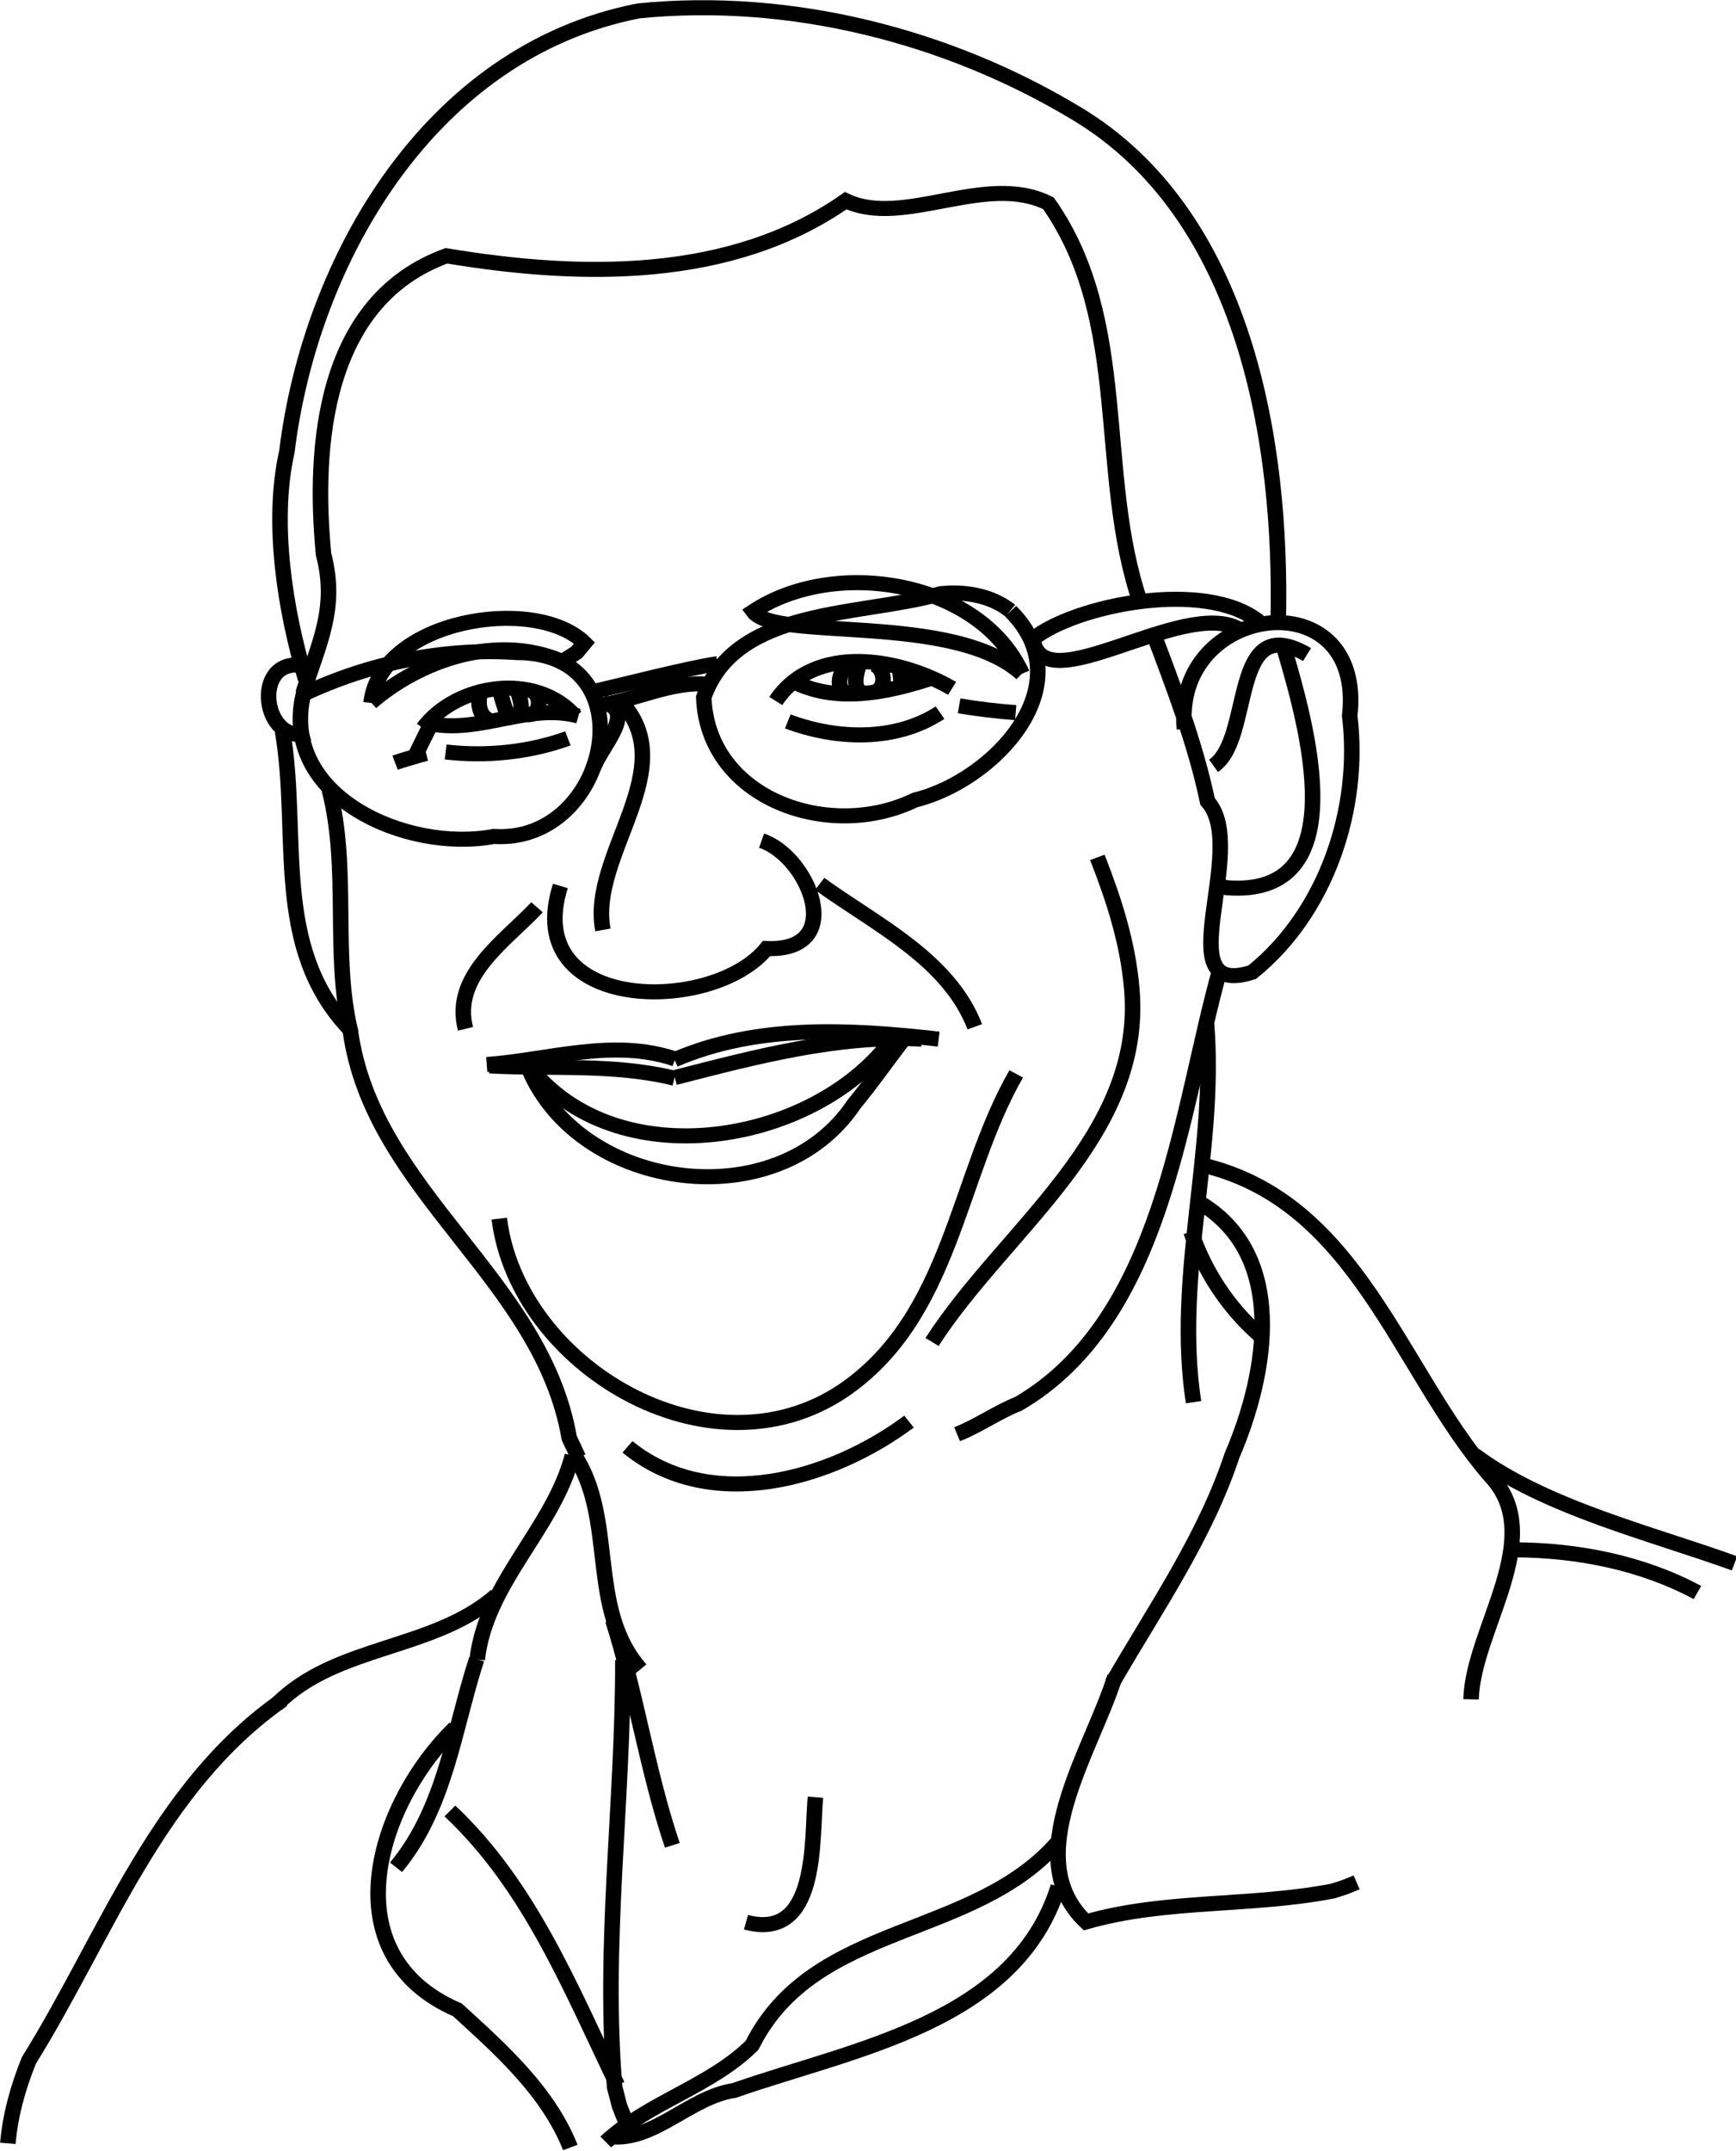 <?xml version="1.0" encoding="UTF-8" standalone="no"?>
<!-- Created with Inkscape (http://www.inkscape.org/) -->

<svg
   xmlns:dc="http://purl.org/dc/elements/1.1/"
   xmlns:cc="http://creativecommons.org/ns#"
   xmlns:rdf="http://www.w3.org/1999/02/22-rdf-syntax-ns#"
   xmlns:svg="http://www.w3.org/2000/svg"
   xmlns="http://www.w3.org/2000/svg"
   xmlns:sodipodi="http://sodipodi.sourceforge.net/DTD/sodipodi-0.dtd"
   xmlns:inkscape="http://www.inkscape.org/namespaces/inkscape"
   width="369.341"
   height="457.585"
   viewBox="0 0 369.341 457.585"
   id="svg2"
   version="1.1"
   inkscape:version="0.91 r13725"
   sodipodi:docname="trsuch-4.svg">
  <defs
     id="defs4" />
  <sodipodi:namedview
     id="base"
     pagecolor="#ffffff"
     bordercolor="#666666"
     borderopacity="1.0"
     inkscape:pageopacity="0.0"
     inkscape:pageshadow="2"
     inkscape:zoom="1.1317544"
     inkscape:cx="318.92886"
     inkscape:cy="237.62437"
     inkscape:document-units="px"
     inkscape:current-layer="layer1"
     showgrid="false"
     units="px"
     inkscape:window-width="1536"
     inkscape:window-height="801"
     inkscape:window-x="-8"
     inkscape:window-y="-8"
     inkscape:window-maximized="1"
     inkscape:snap-page="true"
     fit-margin-top="0"
     fit-margin-left="0"
     fit-margin-right="0"
     fit-margin-bottom="0" />
  <g
     inkscape:label="Layer 1"
     inkscape:groupmode="layer"
     id="layer1"
     transform="translate(-102.342,-478.332)">
    <g
       id="g7287"
       style="stroke:#000000;stroke-width:7.823;stroke-miterlimit:4;stroke-dasharray:none;stroke-opacity:1"
       transform="matrix(0.422,0,0,0.409,63.922,548.293)">
      <path
         sodipodi:nodetypes="ccccc"
         inkscape:connector-curvature="0"
         id="path4149"
         d="m 735.462,152.061 c 2.124,-92.54 -16.301,-211.257 -101.674,-264.087 -65.037,-40.463 -144.465,-61.254 -220.818,-53.367 -105.376,21.208 -165.515,129.812 -177.296,229.269 -8.055,36.837 -0.877,82.757 9.463,118.358"
         style="fill:none;fill-rule:evenodd;stroke:#000000;stroke-width:7.823;stroke-linecap:butt;stroke-linejoin:miter;stroke-miterlimit:4;stroke-dasharray:none;stroke-opacity:1" />
      <path
         inkscape:connector-curvature="0"
         id="path4151"
         d="m 688.196,208.013 c -6.414,-65.421 91.218,-78.978 83.311,-6.709 5.7,47.869 -11.576,102.063 -49.163,133.273 -43.989,14.578 -1.049,-64.154 -22.51,-88.847 -6.189,-30.198 -16.969,-59.163 -27.547,-88.029"
         style="fill:none;fill-rule:evenodd;stroke:#000000;stroke-width:7.823;stroke-linecap:butt;stroke-linejoin:miter;stroke-miterlimit:4;stroke-dasharray:none;stroke-opacity:1" />
      <path
         inkscape:connector-curvature="0"
         id="path4153"
         d="M 702.857,227.219 C 723.063,213.173 710.733,145.955 750,169.362"
         style="fill:none;fill-rule:evenodd;stroke:#000000;stroke-width:7.823;stroke-linecap:butt;stroke-linejoin:miter;stroke-miterlimit:4;stroke-dasharray:none;stroke-opacity:1" />
      <path
         inkscape:connector-curvature="0"
         id="path4155"
         d="m 738.571,166.505 c 10.665,37.843 36.955,129.496 -29.087,124.124 l -6.483,-1.678"
         style="fill:none;fill-rule:evenodd;stroke:#000000;stroke-width:7.823;stroke-linecap:butt;stroke-linejoin:miter;stroke-miterlimit:4;stroke-dasharray:none;stroke-opacity:1" />
      <path
         sodipodi:nodetypes="cc"
         inkscape:connector-curvature="0"
         id="path4159"
         d="m 233.449,208.98 c 9.009,53.92 -5.749,112.435 34.051,155.383"
         style="fill:none;fill-rule:evenodd;stroke:#000000;stroke-width:7.823;stroke-linecap:butt;stroke-linejoin:miter;stroke-miterlimit:4;stroke-dasharray:none;stroke-opacity:1" />
      <path
         sodipodi:nodetypes="cc"
         inkscape:connector-curvature="0"
         id="path4161"
         d="m 257.02,239.441 c 10.412,41.589 1.32,86.309 10.837,126.349"
         style="fill:none;fill-rule:evenodd;stroke:#000000;stroke-width:7.823;stroke-linecap:butt;stroke-linejoin:miter;stroke-miterlimit:4;stroke-dasharray:none;stroke-opacity:1" />
      <path
         inkscape:connector-curvature="0"
         id="path4163"
         d="m 666.067,142.671 c -22.637,-67.74 -4.458,-146.259 -46.415,-207.956 -31.545,-16.435 -73.225,12.922 -102.231,-1.399 -58.053,41.908 -133.857,40.244 -201.297,28.655 -61.923,23.313 -67.268,98.903 -61.948,155.296 7.125,28.069 -2.463,46.294 -10.352,72.233"
         style="fill:none;fill-rule:evenodd;stroke:#000000;stroke-width:7.823;stroke-linecap:butt;stroke-linejoin:miter;stroke-miterlimit:4;stroke-dasharray:none;stroke-opacity:1" />
      <path
         sodipodi:nodetypes="ccc"
         inkscape:connector-curvature="0"
         id="path4165"
         d="m 715.768,156.158 c -28.2,-16.55 -99.337,38.94 -103.979,5.076 21.244,-17.623 86.8,-31.339 113.926,-9.015"
         style="fill:none;fill-rule:evenodd;stroke:#000000;stroke-width:7.823;stroke-linecap:butt;stroke-linejoin:miter;stroke-miterlimit:4;stroke-dasharray:none;stroke-opacity:1" />
      <path
         inkscape:connector-curvature="0"
         id="path4167"
         d="m 600.548,146.793 c 36.99,38.142 -8.29,88.142 -48.255,98.239 -43.062,21.653 -104.52,-0.557 -106.454,-53.396 16.096,-47.224 79.211,-42.004 119.458,-53.925 12.193,-1.316 25.342,0.893 35.07,8.815"
         style="fill:none;fill-rule:evenodd;stroke:#000000;stroke-width:7.823;stroke-linecap:butt;stroke-linejoin:miter;stroke-miterlimit:4;stroke-dasharray:none;stroke-opacity:1" />
      <path
         inkscape:connector-curvature="0"
         id="path4169"
         d="M 606.183,179.355 C 571.91,147.238 482.026,162.709 470.777,146.957 512.382,118.663 585.011,131.004 606.378,179.319"
         style="fill:none;fill-rule:evenodd;stroke:#000000;stroke-width:7.823;stroke-linecap:butt;stroke-linejoin:miter;stroke-miterlimit:4;stroke-dasharray:none;stroke-opacity:1" />
      <path
         inkscape:connector-curvature="0"
         id="path4171"
         d="m 571.043,186.948 c -26.32,-15.842 -69.257,-23.627 -88.893,6.566"
         style="fill:none;fill-rule:evenodd;stroke:#000000;stroke-width:7.823;stroke-linecap:butt;stroke-linejoin:miter;stroke-miterlimit:4;stroke-dasharray:none;stroke-opacity:1" />
      <path
         inkscape:connector-curvature="0"
         id="path4173"
         d="m 491.999,183.918 c 21.709,10.773 46.921,5.061 68.69,-2.273"
         style="fill:none;fill-rule:evenodd;stroke:#000000;stroke-width:7.823;stroke-linecap:butt;stroke-linejoin:miter;stroke-miterlimit:4;stroke-dasharray:none;stroke-opacity:1" />
      <path
         inkscape:connector-curvature="0"
         id="path4175"
         d="m 544.527,176.089 1.136,10.354"
         style="fill:none;fill-rule:evenodd;stroke:#000000;stroke-width:7.823;stroke-linecap:butt;stroke-linejoin:miter;stroke-miterlimit:4;stroke-dasharray:none;stroke-opacity:1" />
      <path
         inkscape:connector-curvature="0"
         id="path4177"
         d="m 518.768,173.943 c -3.65,3.275 -7.231,11.879 -1.515,15.405"
         style="fill:none;fill-rule:evenodd;stroke:#000000;stroke-width:7.823;stroke-linecap:butt;stroke-linejoin:miter;stroke-miterlimit:4;stroke-dasharray:none;stroke-opacity:1" />
      <path
         inkscape:connector-curvature="0"
         id="path4179"
         d="m 524.576,173.943 c -1.484,2.921 -5.074,15.986 2.904,15.152"
         style="fill:none;fill-rule:evenodd;stroke:#000000;stroke-width:7.823;stroke-linecap:butt;stroke-linejoin:miter;stroke-miterlimit:4;stroke-dasharray:none;stroke-opacity:1" />
      <path
         inkscape:connector-curvature="0"
         id="path4181"
         d="m 531.142,174.321 c 6.116,1.727 7.259,12.869 0.505,14.647"
         style="fill:none;fill-rule:evenodd;stroke:#000000;stroke-width:7.823;stroke-linecap:butt;stroke-linejoin:miter;stroke-miterlimit:4;stroke-dasharray:none;stroke-opacity:1" />
      <path
         inkscape:connector-curvature="0"
         id="path4183"
         d="m 564.982,199.575 c -22.54,15.185 -52.288,14.059 -76.772,4.546"
         style="fill:none;fill-rule:evenodd;stroke:#000000;stroke-width:7.823;stroke-linecap:butt;stroke-linejoin:miter;stroke-miterlimit:4;stroke-dasharray:none;stroke-opacity:1" />
      <path
         inkscape:connector-curvature="0"
         id="path4185"
         d="m 574.579,196.04 c 9.447,1.619 18.981,2.799 28.537,3.536"
         style="fill:none;fill-rule:evenodd;stroke:#000000;stroke-width:7.823;stroke-linecap:butt;stroke-linejoin:miter;stroke-miterlimit:4;stroke-dasharray:none;stroke-opacity:1" />
      <path
         inkscape:connector-curvature="0"
         id="path4189"
         d="m 373.558,172.554 c -32.374,-13.878 -70.357,-0.59 -95.459,21.718"
         style="fill:none;fill-rule:evenodd;stroke:#000000;stroke-width:7.823;stroke-linecap:butt;stroke-linejoin:miter;stroke-miterlimit:4;stroke-dasharray:none;stroke-opacity:1" />
      <path
         inkscape:connector-curvature="0"
         id="path4191"
         d="m 278.099,194.524 c 4.813,-43.471 82.755,-56.447 107.626,-31.188 l -3.942,4.888 -8.478,5.592"
         style="fill:none;fill-rule:evenodd;stroke:#000000;stroke-width:7.823;stroke-linecap:butt;stroke-linejoin:miter;stroke-miterlimit:4;stroke-dasharray:none;stroke-opacity:1" />
      <path
         inkscape:connector-curvature="0"
         id="path4195"
         d="m 243.501,175.079 c -25.86,-4.228 -20.335,42.177 3.283,35.103"
         style="fill:none;fill-rule:evenodd;stroke:#000000;stroke-width:7.823;stroke-linecap:butt;stroke-linejoin:miter;stroke-miterlimit:4;stroke-dasharray:none;stroke-opacity:1" />
      <path
         inkscape:connector-curvature="0"
         id="path4197"
         d="m 244.006,189.979 c -12.26,53.035 51.911,82.56 96.008,73.968 58.257,4.023 78.934,-95.565 11.517,-95.617 -36.643,-2.602 -74.657,5.547 -107.525,21.649 z"
         style="fill:none;fill-rule:evenodd;stroke:#000000;stroke-width:7.823;stroke-linecap:butt;stroke-linejoin:miter;stroke-miterlimit:4;stroke-dasharray:none;stroke-opacity:1" />
      <path
         inkscape:connector-curvature="0"
         id="path4199"
         d="m 381.135,201.595 c -19.708,-23.364 -59.756,-17.288 -76.772,6.061"
         style="fill:none;fill-rule:evenodd;stroke:#000000;stroke-width:7.823;stroke-linecap:butt;stroke-linejoin:miter;stroke-miterlimit:4;stroke-dasharray:none;stroke-opacity:1" />
      <path
         inkscape:connector-curvature="0"
         id="path4201"
         d="m 382.65,201.343 c -25.311,-7.056 -50.177,9.646 -75.509,3.788"
         style="fill:none;fill-rule:evenodd;stroke:#000000;stroke-width:7.823;stroke-linecap:butt;stroke-linejoin:miter;stroke-miterlimit:4;stroke-dasharray:none;stroke-opacity:1" />
      <path
         inkscape:connector-curvature="0"
         id="path4203"
         d="m 333.405,188.842 c -1.691,4.78 -1.187,12.339 4.293,14.647"
         style="fill:none;fill-rule:evenodd;stroke:#000000;stroke-width:7.823;stroke-linecap:butt;stroke-linejoin:miter;stroke-miterlimit:4;stroke-dasharray:none;stroke-opacity:1" />
      <path
         inkscape:connector-curvature="0"
         id="path4205"
         d="m 359.164,188.337 c 5.139,2.098 4.515,12.792 -2.02,12.248"
         style="fill:none;fill-rule:evenodd;stroke:#000000;stroke-width:7.823;stroke-linecap:butt;stroke-linejoin:miter;stroke-miterlimit:4;stroke-dasharray:none;stroke-opacity:1" />
      <path
         inkscape:connector-curvature="0"
         id="path4207"
         d="m 342.875,187.327 c 0.434,2.418 3.212,11.762 4.167,14.016"
         style="fill:none;fill-rule:evenodd;stroke:#000000;stroke-width:7.823;stroke-linecap:butt;stroke-linejoin:miter;stroke-miterlimit:4;stroke-dasharray:none;stroke-opacity:1" />
      <path
         inkscape:connector-curvature="0"
         id="path4209"
         d="m 351.966,187.706 c 0.58,3.662 4.185,10.64 -0.884,13.385"
         style="fill:none;fill-rule:evenodd;stroke:#000000;stroke-width:7.823;stroke-linecap:butt;stroke-linejoin:miter;stroke-miterlimit:4;stroke-dasharray:none;stroke-opacity:1" />
      <path
         inkscape:connector-curvature="0"
         id="path4211"
         d="m 307.899,206.394 c -1.312,2.526 -6.194,12.796 -7.324,15.405"
         style="fill:none;fill-rule:evenodd;stroke:#000000;stroke-width:7.823;stroke-linecap:butt;stroke-linejoin:miter;stroke-miterlimit:4;stroke-dasharray:none;stroke-opacity:1" />
      <path
         inkscape:connector-curvature="0"
         id="path4213"
         d="m 305.878,220.788 c -2.649,0.662 -13.087,3.861 -15.657,4.798"
         style="fill:none;fill-rule:evenodd;stroke:#000000;stroke-width:7.823;stroke-linecap:butt;stroke-linejoin:miter;stroke-miterlimit:4;stroke-dasharray:none;stroke-opacity:1" />
      <path
         inkscape:connector-curvature="0"
         id="path4215"
         d="m 377.347,212.96 c -19.582,7.26 -40.909,9.508 -61.619,7.071"
         style="fill:none;fill-rule:evenodd;stroke:#000000;stroke-width:7.823;stroke-linecap:butt;stroke-linejoin:miter;stroke-miterlimit:4;stroke-dasharray:none;stroke-opacity:1" />
      <path
         sodipodi:nodetypes="cc"
         inkscape:connector-curvature="0"
         id="path4217"
         d="m 395.529,194.524 c 16.902,4.215 -1.789,22.928 -5.556,34.345"
         style="fill:none;fill-rule:evenodd;stroke:#000000;stroke-width:7.823;stroke-linecap:butt;stroke-linejoin:miter;stroke-miterlimit:4;stroke-dasharray:none;stroke-opacity:1" />
      <path
         sodipodi:nodetypes="cc"
         inkscape:connector-curvature="0"
         id="path4219"
         d="m 447.3,184.802 c -17.454,-1.754 -37.532,8.82 -54.422,10.985"
         style="fill:none;fill-rule:evenodd;stroke:#000000;stroke-width:7.823;stroke-linecap:butt;stroke-linejoin:miter;stroke-miterlimit:4;stroke-dasharray:none;stroke-opacity:1" />
      <path
         sodipodi:nodetypes="cc"
         inkscape:connector-curvature="0"
         id="path4221"
         d="m 452.855,174.069 c -16.985,2.758 -45.401,10.502 -62.124,14.395"
         style="fill:none;fill-rule:evenodd;stroke:#000000;stroke-width:7.823;stroke-linecap:butt;stroke-linejoin:miter;stroke-miterlimit:4;stroke-dasharray:none;stroke-opacity:1" />
      <path
         sodipodi:nodetypes="cc"
         inkscape:connector-curvature="0"
         id="path4223"
         d="M 403.326,193.085 C 436.261,228.148 387.747,273.192 395,312.576"
         style="fill:none;fill-rule:evenodd;stroke:#000000;stroke-width:7.823;stroke-linecap:butt;stroke-linejoin:miter;stroke-miterlimit:4;stroke-dasharray:none;stroke-opacity:1" />
      <path
         inkscape:connector-curvature="0"
         id="path4225"
         d="m 373.571,289.719 c -20.397,66.249 76.872,66.94 103.938,32.52 41.08,1.805 21.355,-47.891 -2.51,-56.091"
         style="fill:none;fill-rule:evenodd;stroke:#000000;stroke-width:7.823;stroke-linecap:butt;stroke-linejoin:miter;stroke-miterlimit:4;stroke-dasharray:none;stroke-opacity:1" />
      <path
         inkscape:connector-curvature="0"
         id="path4227"
         d="M 504.286,288.648 C 532.728,309.889 569.288,327.751 582.5,362.934"
         style="fill:none;fill-rule:evenodd;stroke:#000000;stroke-width:7.823;stroke-linecap:butt;stroke-linejoin:miter;stroke-miterlimit:4;stroke-dasharray:none;stroke-opacity:1" />
      <path
         inkscape:connector-curvature="0"
         id="path4229"
         d="m 361.786,300.791 c -15.992,17.622 -42.991,35.594 -36.071,63.214"
         style="fill:none;fill-rule:evenodd;stroke:#000000;stroke-width:7.823;stroke-linecap:butt;stroke-linejoin:miter;stroke-miterlimit:4;stroke-dasharray:none;stroke-opacity:1" />
      <path
         inkscape:connector-curvature="0"
         id="path4231"
         d="m 431.071,389.719 c -30.462,-7.733 -62.165,-4.682 -93.214,-6.429"
         style="fill:none;fill-rule:evenodd;stroke:#000000;stroke-width:7.823;stroke-linecap:butt;stroke-linejoin:miter;stroke-miterlimit:4;stroke-dasharray:none;stroke-opacity:1" />
      <path
         inkscape:connector-curvature="0"
         id="path4233"
         d="m 431.429,379.719 c -31.066,-10.961 -63.592,0.47 -95,2.857"
         style="fill:none;fill-rule:evenodd;stroke:#000000;stroke-width:7.823;stroke-linecap:butt;stroke-linejoin:miter;stroke-miterlimit:4;stroke-dasharray:none;stroke-opacity:1" />
      <path
         inkscape:connector-curvature="0"
         id="path4235"
         d="m 431.25,389.362 c 40.619,-10.756 82.024,-22.169 124.464,-20"
         style="fill:none;fill-rule:evenodd;stroke:#000000;stroke-width:7.823;stroke-linecap:butt;stroke-linejoin:miter;stroke-miterlimit:4;stroke-dasharray:none;stroke-opacity:1" />
      <path
         inkscape:connector-curvature="0"
         id="path4237"
         d="m 431.071,380.076 c 41.809,-18.662 88.89,-15.873 133.214,-10.714"
         style="fill:none;fill-rule:evenodd;stroke:#000000;stroke-width:7.823;stroke-linecap:butt;stroke-linejoin:miter;stroke-miterlimit:4;stroke-dasharray:none;stroke-opacity:1" />
      <path
         inkscape:connector-curvature="0"
         id="path4239"
         d="m 357.5,383.112 c 43.947,58.523 143.273,41.368 182.857,-13.036"
         style="fill:none;fill-rule:evenodd;stroke:#000000;stroke-width:7.823;stroke-linecap:butt;stroke-linejoin:miter;stroke-miterlimit:4;stroke-dasharray:none;stroke-opacity:1" />
      <path
         inkscape:connector-curvature="0"
         id="path4241"
         d="m 357.679,384.898 c 26.044,63.675 125.486,77.614 163.976,18.216 8.959,-11.142 16.882,-23.059 25.488,-34.466"
         style="fill:none;fill-rule:evenodd;stroke:#000000;stroke-width:7.823;stroke-linecap:butt;stroke-linejoin:miter;stroke-miterlimit:4;stroke-dasharray:none;stroke-opacity:1" />
      <path
         sodipodi:nodetypes="ccc"
         inkscape:connector-curvature="0"
         id="path4259"
         d="m 267.651,364.822 c 11.02,84.103 96.544,128.897 110.386,212.051 l 4.613,10.096"
         style="fill:none;fill-rule:evenodd;stroke:#000000;stroke-width:7.823;stroke-linecap:butt;stroke-linejoin:miter;stroke-miterlimit:4;stroke-dasharray:none;stroke-opacity:1" />
      <path
         inkscape:connector-curvature="0"
         id="path4261"
         d="m 342.749,462.72 c 9.221,76.33 105.674,136.442 173.455,89.433 54.666,-38.498 57.043,-110.585 87.164,-164.689"
         style="fill:none;fill-rule:evenodd;stroke:#000000;stroke-width:7.823;stroke-linecap:butt;stroke-linejoin:miter;stroke-miterlimit:4;stroke-dasharray:none;stroke-opacity:1" />
      <path
         inkscape:connector-curvature="0"
         id="path4263"
         d="m 560.942,526.865 c 36.561,-58.562 106.99,-106.817 100.71,-183.452 -1.916,-23.917 -8.907,-46.244 -17.372,-68.581"
         style="fill:none;fill-rule:evenodd;stroke:#000000;stroke-width:7.823;stroke-linecap:butt;stroke-linejoin:miter;stroke-miterlimit:4;stroke-dasharray:none;stroke-opacity:1" />
      <path
         sodipodi:nodetypes="ccc"
         inkscape:connector-curvature="0"
         id="path4265"
         d="m 705.978,333.529 c -20.104,74.193 -28.47,181.404 -101.382,225.438 -10.915,4.498 -20.587,11.694 -31.028,15.879"
         style="fill:none;fill-rule:evenodd;stroke:#000000;stroke-width:7.823;stroke-linecap:butt;stroke-linejoin:miter;stroke-miterlimit:4;stroke-dasharray:none;stroke-opacity:1" />
      <path
         inkscape:connector-curvature="0"
         id="path4267"
         d="m 699.333,361.705 c 5.092,65.696 -16.289,130.856 -6.566,196.475"
         style="fill:none;fill-rule:evenodd;stroke:#000000;stroke-width:7.823;stroke-linecap:butt;stroke-linejoin:miter;stroke-miterlimit:4;stroke-dasharray:none;stroke-opacity:1" />
      <path
         inkscape:connector-curvature="0"
         id="path4269"
         d="m 691.504,469.538 c 6.679,20.361 18.439,39.12 34.345,53.538"
         style="fill:none;fill-rule:evenodd;stroke:#000000;stroke-width:7.823;stroke-linecap:butt;stroke-linejoin:miter;stroke-miterlimit:4;stroke-dasharray:none;stroke-opacity:1" />
      <path
         inkscape:connector-curvature="0"
         id="path4271"
         d="m 696.555,434.688 c 78.732,18.653 99.629,106.553 145.75,161.72 29.451,31.769 -8.688,79.651 -9.632,116.324"
         style="fill:none;fill-rule:evenodd;stroke:#000000;stroke-width:7.823;stroke-linecap:butt;stroke-linejoin:miter;stroke-miterlimit:4;stroke-dasharray:none;stroke-opacity:1" />
      <path
         inkscape:connector-curvature="0"
         id="path4273"
         d="m 692.767,452.618 c 48.527,26.671 37.095,90.797 19.447,133.176 -13.833,42.938 -38.652,79.555 -60.358,118.352"
         style="fill:none;fill-rule:evenodd;stroke:#000000;stroke-width:7.823;stroke-linecap:butt;stroke-linejoin:miter;stroke-miterlimit:4;stroke-dasharray:none;stroke-opacity:1" />
      <path
         sodipodi:nodetypes="cc"
         inkscape:connector-curvature="0"
         id="path4275"
         d="m 834.29,585.54 c 35.632,27.522 89.735,40.952 131.218,56.482"
         style="fill:none;fill-rule:evenodd;stroke:#000000;stroke-width:7.823;stroke-linecap:butt;stroke-linejoin:miter;stroke-miterlimit:4;stroke-dasharray:none;stroke-opacity:1" />
      <path
         inkscape:connector-curvature="0"
         id="path4277"
         d="m 854.391,634.951 c 31.931,0.15 64.31,6.678 92.429,22.223"
         style="fill:none;fill-rule:evenodd;stroke:#000000;stroke-width:7.823;stroke-linecap:butt;stroke-linejoin:miter;stroke-miterlimit:4;stroke-dasharray:none;stroke-opacity:1" />
      <path
         inkscape:connector-curvature="0"
         id="path4279"
         d="M 549.325,568.281 C 510.296,598.368 449.258,616.724 407.399,581.413"
         style="fill:none;fill-rule:evenodd;stroke:#000000;stroke-width:7.823;stroke-linecap:butt;stroke-linejoin:miter;stroke-miterlimit:4;stroke-dasharray:none;stroke-opacity:1" />
      <path
         inkscape:connector-curvature="0"
         id="path4281"
         d="m 380.124,584.948 c 22.188,33.91 6.612,80.389 33.84,112.127"
         style="fill:none;fill-rule:evenodd;stroke:#000000;stroke-width:7.823;stroke-linecap:butt;stroke-linejoin:miter;stroke-miterlimit:4;stroke-dasharray:none;stroke-opacity:1" />
      <path
         inkscape:connector-curvature="0"
         id="path4283"
         d="m 379.619,585.958 c -9.685,38.16 -43.625,66.045 -47.982,106.066"
         style="fill:none;fill-rule:evenodd;stroke:#000000;stroke-width:7.823;stroke-linecap:butt;stroke-linejoin:miter;stroke-miterlimit:4;stroke-dasharray:none;stroke-opacity:1" />
      <path
         inkscape:connector-curvature="0"
         id="path4289"
         d="M 341.234,658.689 C 309.64,687.315 260.532,684.229 230.622,715.258"
         style="fill:none;fill-rule:evenodd;stroke:#000000;stroke-width:7.823;stroke-linecap:butt;stroke-linejoin:miter;stroke-miterlimit:4;stroke-dasharray:none;stroke-opacity:1" />
      <path
         inkscape:connector-curvature="0"
         id="path4291"
         d="m 400,671.505 c 11.851,38.567 17.447,78.771 30,117.143"
         style="fill:none;fill-rule:evenodd;stroke:#000000;stroke-width:7.823;stroke-linecap:butt;stroke-linejoin:miter;stroke-miterlimit:4;stroke-dasharray:none;stroke-opacity:1" />
      <path
         inkscape:connector-curvature="0"
         id="path4293"
         d="m 502.143,763.648 c -1.966,22.397 1.572,74.946 -35,65"
         style="fill:none;fill-rule:evenodd;stroke:#000000;stroke-width:7.823;stroke-linecap:butt;stroke-linejoin:miter;stroke-miterlimit:4;stroke-dasharray:none;stroke-opacity:1" />
      <path
         inkscape:connector-curvature="0"
         id="path4295"
         d="m 653.123,700.973 c -11.665,38.501 -48.682,94.298 -14.563,127.501 40.094,-11.873 83.054,-7.764 124.505,-16.065 l 6.026,-2.018 L 775,807.934"
         style="fill:none;fill-rule:evenodd;stroke:#000000;stroke-width:7.823;stroke-linecap:butt;stroke-linejoin:miter;stroke-miterlimit:4;stroke-dasharray:none;stroke-opacity:1" />
      <path
         sodipodi:nodetypes="ccc"
         inkscape:connector-curvature="0"
         id="path4297"
         d="m 625.311,785.862 c -42.655,51.964 -123.709,41.996 -155.123,106.808 -21.179,21.545 -52.036,29.428 -73.759,50.263"
         style="fill:none;fill-rule:evenodd;stroke:#000000;stroke-width:7.823;stroke-linecap:butt;stroke-linejoin:miter;stroke-miterlimit:4;stroke-dasharray:none;stroke-opacity:1" />
      <path
         inkscape:connector-curvature="0"
         id="path4299"
         d="m 624.596,810.076 c -21.534,70.879 -103.031,84.271 -163.41,106.067 -22.278,3.392 -40.582,26.68 -62.528,24.02"
         style="fill:none;fill-rule:evenodd;stroke:#000000;stroke-width:7.823;stroke-linecap:butt;stroke-linejoin:miter;stroke-miterlimit:4;stroke-dasharray:none;stroke-opacity:1" />
      <path
         sodipodi:nodetypes="cccc"
         inkscape:connector-curvature="0"
         id="path4301"
         d="m 405.08,692.306 c 0.113,74.943 -10.134,147.698 -4.139,222.234 l 2.471,9.792 3.644,9.438"
         style="fill:none;fill-rule:evenodd;stroke:#000000;stroke-width:7.823;stroke-linecap:butt;stroke-linejoin:miter;stroke-miterlimit:4;stroke-dasharray:none;stroke-opacity:1" />
      <path
         inkscape:connector-curvature="0"
         id="path4303"
         d="m 331.342,691.816 c -11.553,36.677 -15.707,77.327 -40.628,108.261"
         style="fill:none;fill-rule:evenodd;stroke:#000000;stroke-width:7.823;stroke-linecap:butt;stroke-linejoin:miter;stroke-miterlimit:4;stroke-dasharray:none;stroke-opacity:1" />
      <path
         inkscape:connector-curvature="0"
         id="path4307"
         d="m 320.484,727.521 c -39.754,39.966 -62.982,118.076 1.178,146.714 22.2,20.89 45.655,42.444 56.909,71.555"
         style="fill:none;fill-rule:evenodd;stroke:#000000;stroke-width:7.823;stroke-linecap:butt;stroke-linejoin:miter;stroke-miterlimit:4;stroke-dasharray:none;stroke-opacity:1" />
      <path
         inkscape:connector-curvature="0"
         id="path4309"
         d="m 317.857,770.791 c 40.43,39.141 60.984,92.669 84.408,142.561"
         style="fill:none;fill-rule:evenodd;stroke:#000000;stroke-width:7.823;stroke-linecap:butt;stroke-linejoin:miter;stroke-miterlimit:4;stroke-dasharray:none;stroke-opacity:1" />
      <path
         inkscape:connector-curvature="0"
         id="path4311"
         d="M 233.571,712.934 C 170.135,758.595 144.547,836.038 105.64,900.442 100.204,914.28 96.246,928.796 95,943.648"
         style="fill:none;fill-rule:evenodd;stroke:#000000;stroke-width:7.823;stroke-linecap:butt;stroke-linejoin:miter;stroke-miterlimit:4;stroke-dasharray:none;stroke-opacity:1" />
    </g>
  </g>
</svg>
